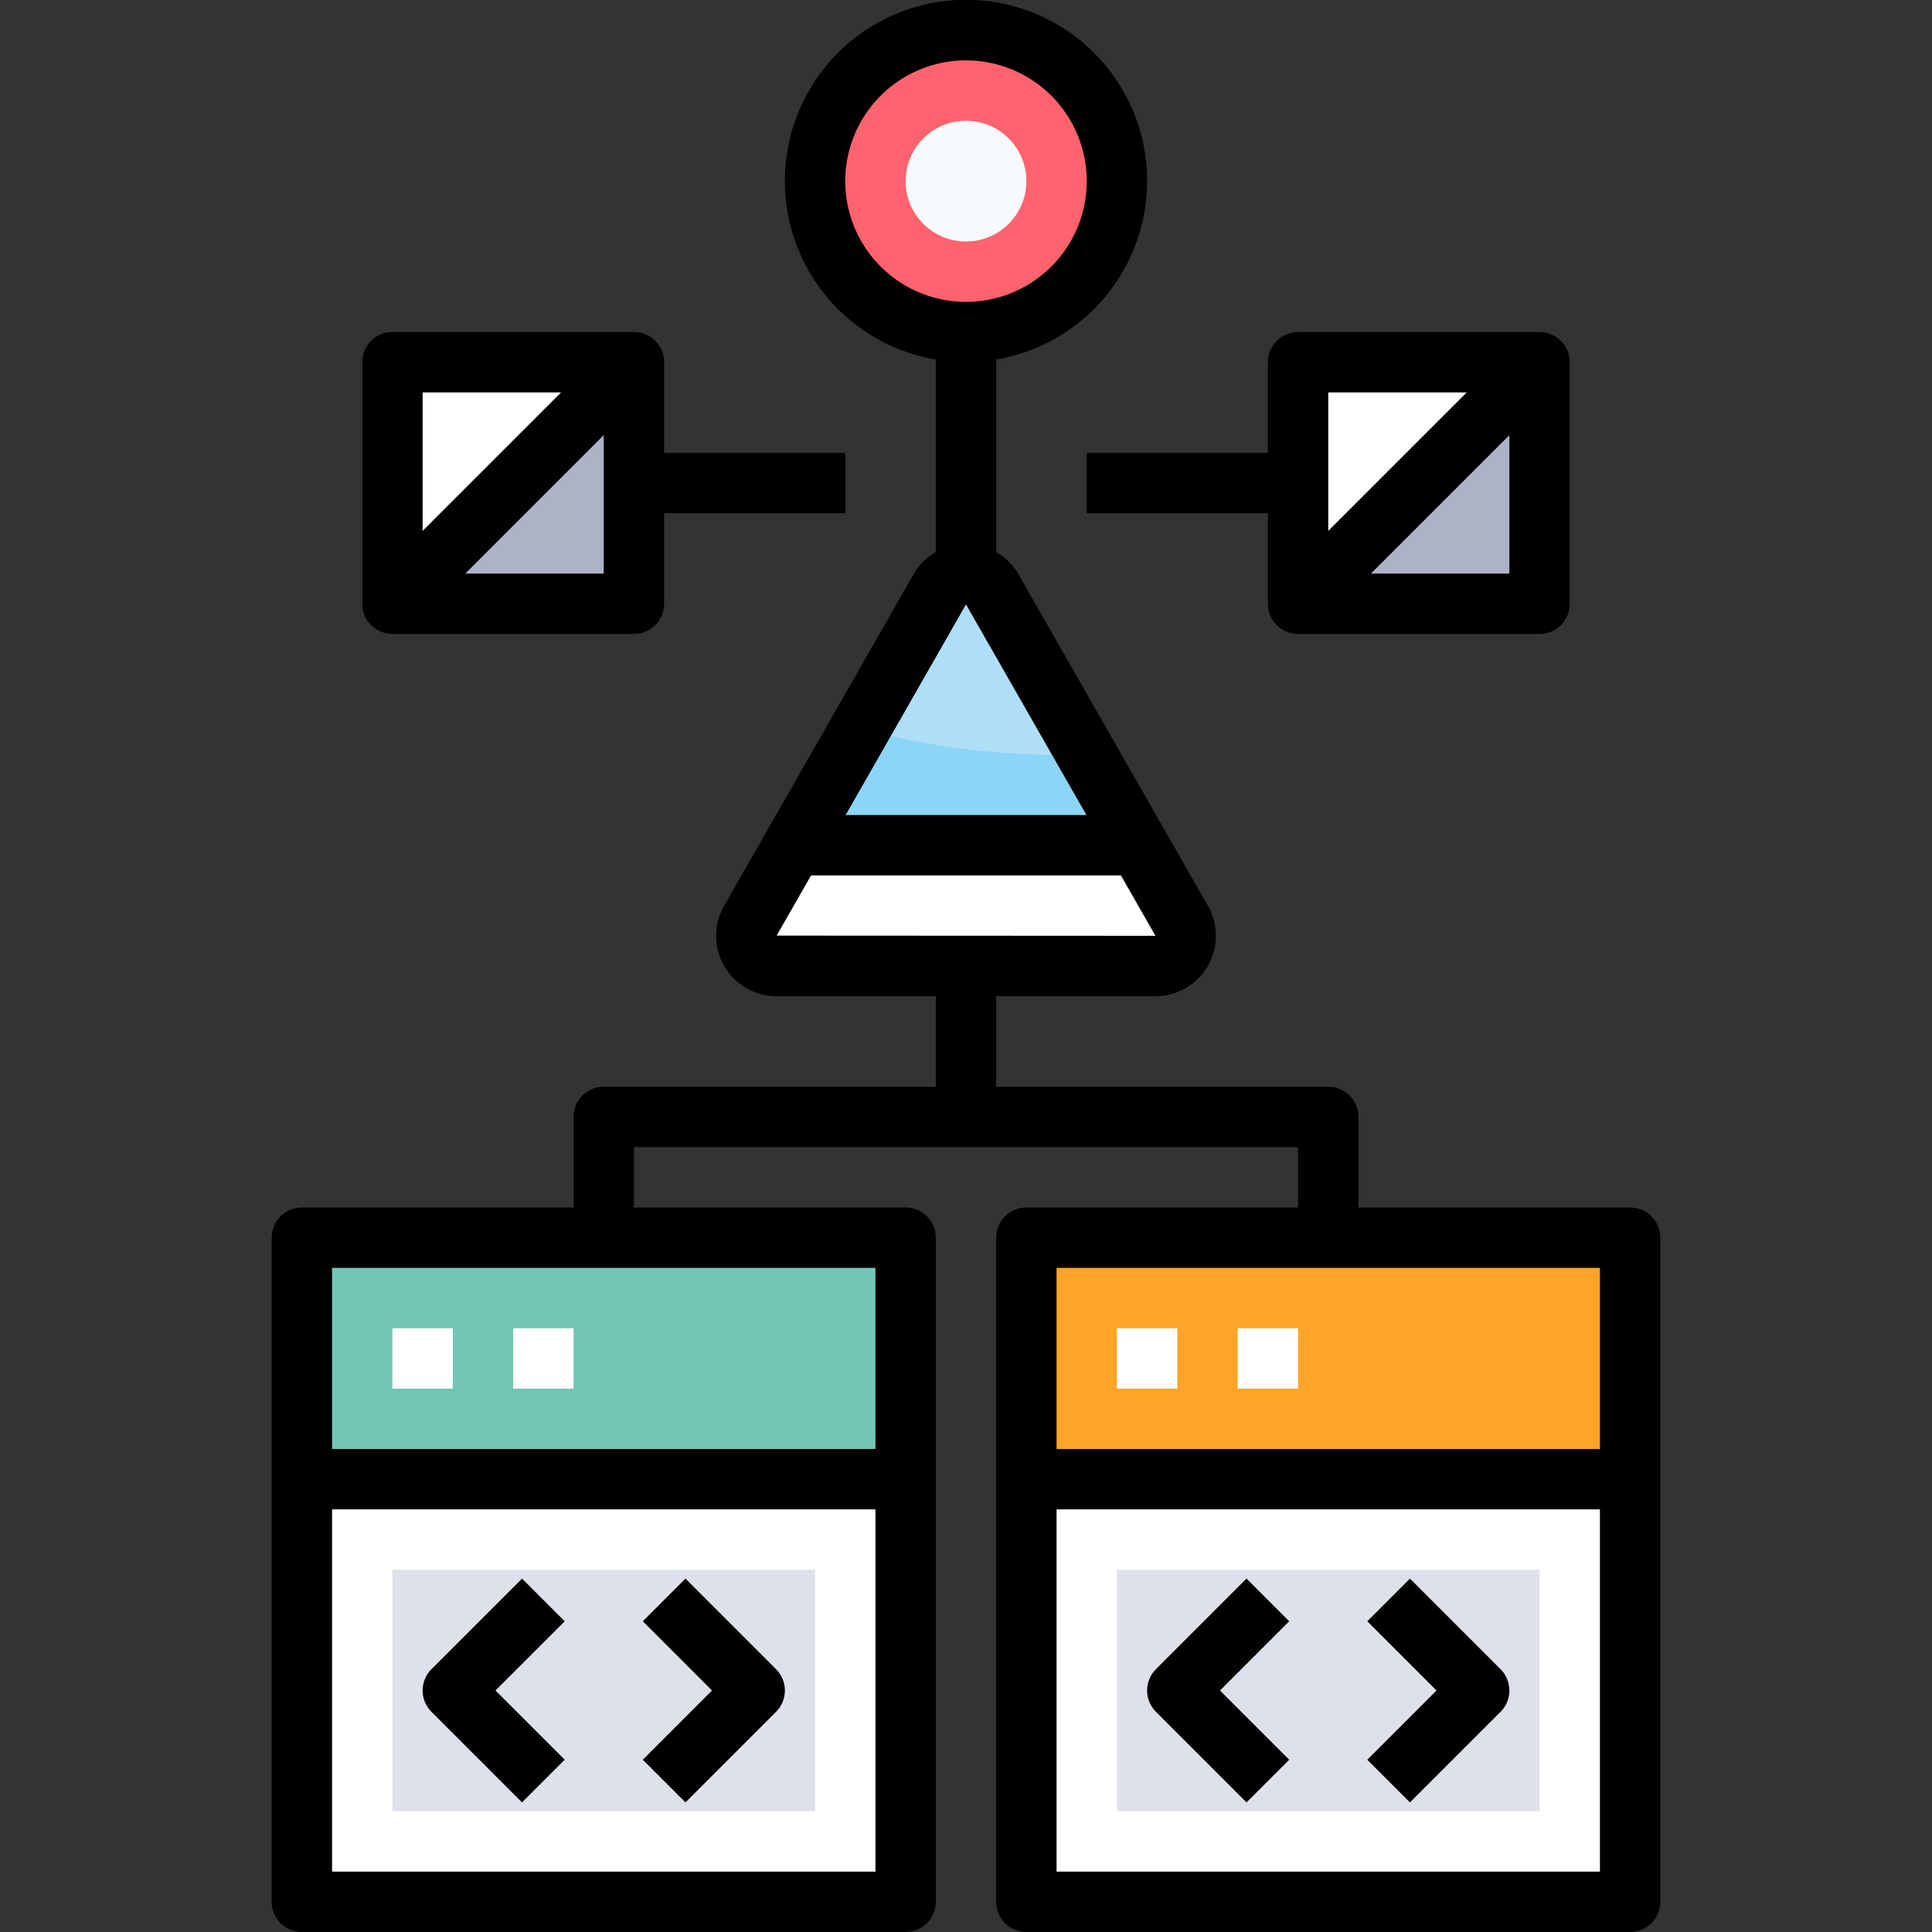 <svg xmlns="http://www.w3.org/2000/svg" viewBox="0 0 64 64"><rect x="0" y="0" width="64" height="64" fill="#333333" stroke="none"/><defs><style>.cls-1{fill:#adb2c7;}.cls-2{fill:#fff;}.cls-3{fill:#8dd5f6;}.cls-4{fill:#ff636e;}.cls-5{fill:#aedff7;}.cls-6{fill:#f6fafd;}.cls-7{fill:#73c6b2;}.cls-8{fill:#dfe1ea;}.cls-9{fill:#ffa426;}</style></defs><title>62-Flowchart</title><g id="_62-Flowchart" data-name="62-Flowchart"><polygon class="cls-1" points="21 12 21 20 13 20 21 12"/><polygon class="cls-2" points="21 12 13 20 13 12 21 12"/><polygon class="cls-1" points="51 12 51 20 43 20 51 12"/><polygon class="cls-2" points="51 12 43 20 43 12 51 12"/><path class="cls-3" d="M39.14,30.5a1,1,0,0,1-.87,1.5H25.73a1,1,0,0,1-.87-1.5l6.27-10.97a1,1,0,0,1,1.74,0Z"/><circle class="cls-4" cx="32" cy="6" r="5"/><path class="cls-5" d="M31.13,19.53l-2.63,4.6A25.259,25.259,0,0,0,35.6,25c.141,0,.262,0,.4-.006L32.87,19.53A1,1,0,0,0,31.13,19.53Z"/><path class="cls-2" d="M37.711,28H26.289L24.86,30.5a1,1,0,0,0,.87,1.5H38.27a1,1,0,0,0,.87-1.5Z"/><circle class="cls-6" cx="32" cy="6" r="2"/><rect class="cls-2" x="10" y="49" width="20" height="14"/><rect class="cls-7" x="10" y="41" width="20" height="8"/><rect class="cls-8" x="13" y="52" width="14" height="8"/><rect class="cls-2" x="34" y="49" width="20" height="14"/><rect class="cls-9" x="34" y="41" width="20" height="8"/><rect class="cls-8" x="37" y="52" width="14" height="8"/><rect class="cls-2" x="13" y="44" width="2" height="2"/><rect class="cls-2" x="17" y="44" width="2" height="2"/><rect class="cls-2" x="37" y="44" width="2" height="2"/><rect class="cls-2" x="41" y="44" width="2" height="2"/><path d="M17.293,52.293l-3,3a1,1,0,0,0,0,1.414l3,3,1.414-1.414L16.414,56l2.293-2.293Z"/><path d="M22.707,52.293l-1.414,1.414L23.586,56l-2.293,2.293,1.414,1.414,3-3a1,1,0,0,0,0-1.414Z"/><path d="M54,40H45V37a1,1,0,0,0-1-1H33V33h5.269a2,2,0,0,0,1.74-3L33.741,19.03A1.992,1.992,0,0,0,33,18.285V11.91a6,6,0,1,0-2,0v6.375a1.992,1.992,0,0,0-.741.745L23.991,30a2,2,0,0,0,1.74,3H31v3H20a1,1,0,0,0-1,1v3H10a1,1,0,0,0-1,1V63a1,1,0,0,0,1,1H30a1,1,0,0,0,1-1V41a1,1,0,0,0-1-1H21V38H43v2H34a1,1,0,0,0-1,1V63a1,1,0,0,0,1,1H54a1,1,0,0,0,1-1V41A1,1,0,0,0,54,40ZM28,6a4,4,0,1,1,4,4A4,4,0,0,1,28,6Zm4,14.022L35.99,27H28.012ZM25.727,30.993,26.867,29H37.133l1.142,2h-.006ZM11,62V50H29V62ZM29,48H11V42H29Zm24-6v6H35V42ZM35,62V50H53V62Z"/><path d="M41.293,52.293l-3,3a1,1,0,0,0,0,1.414l3,3,1.414-1.414L40.414,56l2.293-2.293Z"/><path d="M46.707,52.293l-1.414,1.414L47.586,56l-2.293,2.293,1.414,1.414,3-3a1,1,0,0,0,0-1.414Z"/><path d="M13,21h8a1,1,0,0,0,1-1V17h6V15H22V12a1,1,0,0,0-1-1H13a1,1,0,0,0-1,1v8A1,1,0,0,0,13,21Zm2.414-2L20,14.414V19Zm3.172-6L14,17.586V13Z"/><path d="M36,15v2h6v3a1,1,0,0,0,1,1h8a1,1,0,0,0,1-1V12a1,1,0,0,0-1-1H43a1,1,0,0,0-1,1v3Zm9.414,4L50,14.414V19Zm3.172-6L44,17.586V13Z"/></g></svg>